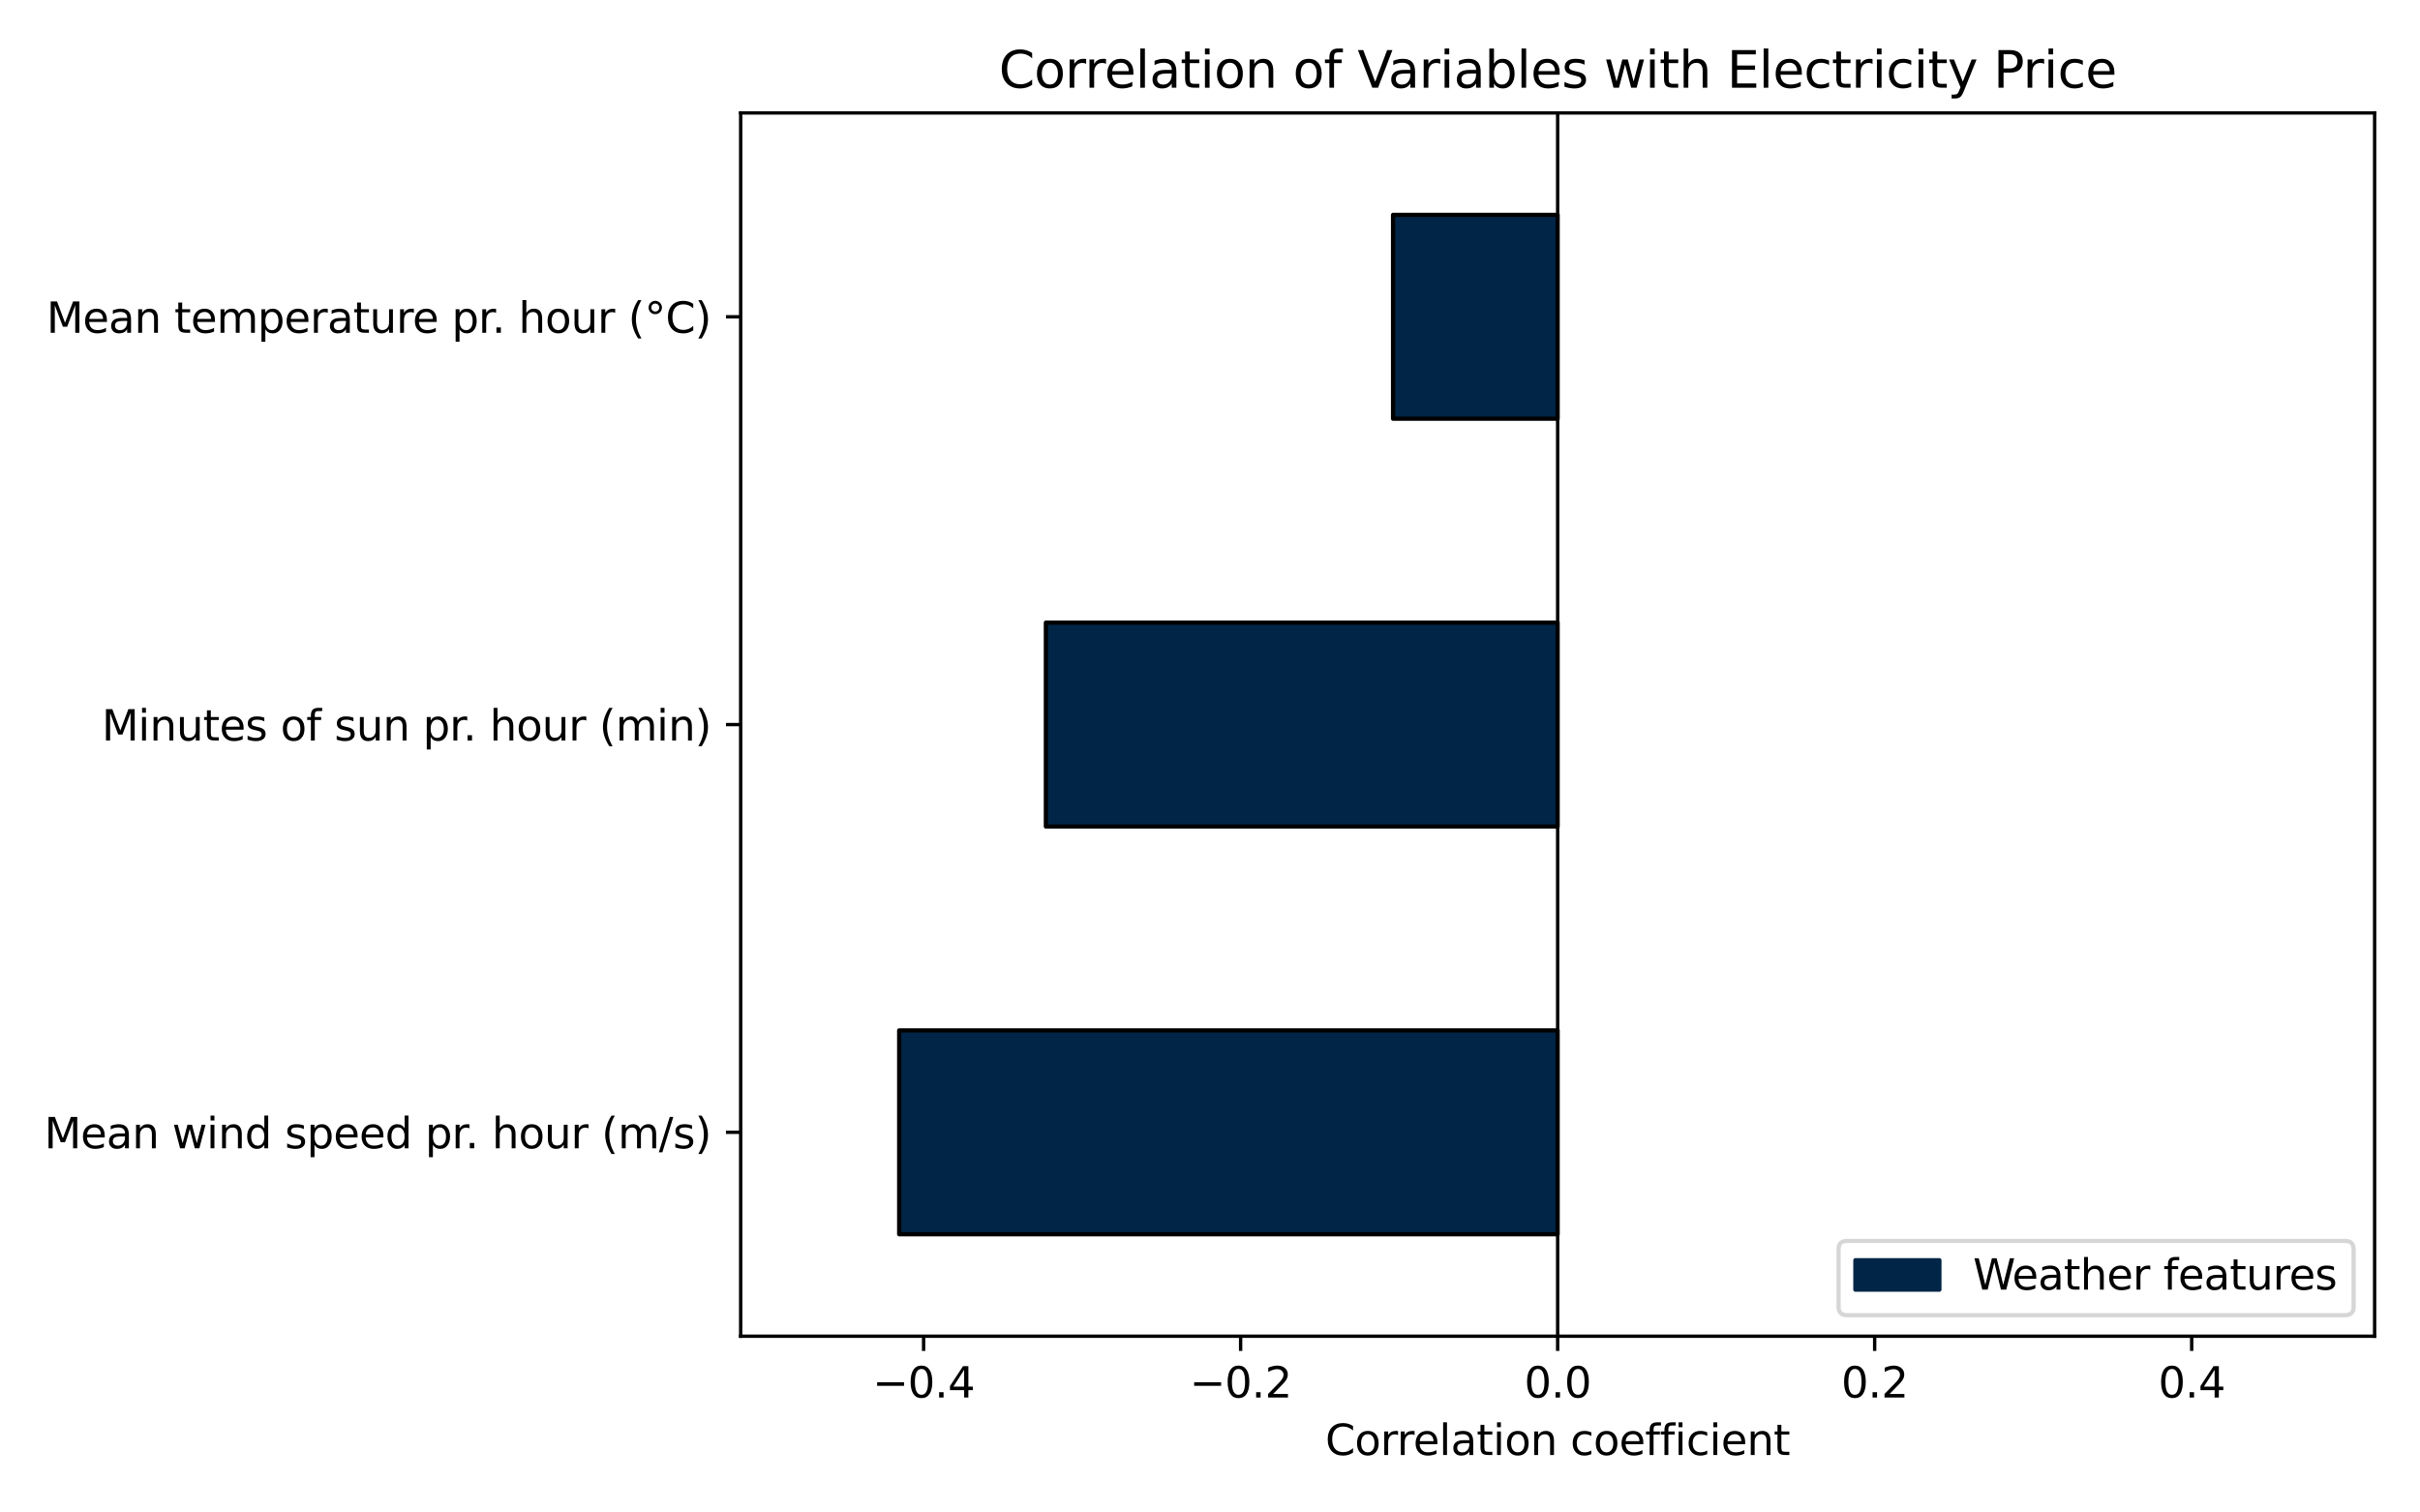 <?xml version="1.0" encoding="utf-8" standalone="no"?>
<!DOCTYPE svg PUBLIC "-//W3C//DTD SVG 1.1//EN"
  "http://www.w3.org/Graphics/SVG/1.1/DTD/svg11.dtd">
<svg xmlns:xlink="http://www.w3.org/1999/xlink" width="576pt" height="360pt" viewBox="0 0 576 360" xmlns="http://www.w3.org/2000/svg" version="1.1">
 <defs>
  <style type="text/css">*{stroke-linejoin: round; stroke-linecap: butt}</style>
 </defs>
 <g id="figure_1">
  <g id="patch_1">
   <path d="M 0 360 
L 576 360 
L 576 0 
L 0 0 
z
" style="fill: #ffffff"/>
  </g>
  <g id="axes_1">
   <g id="patch_2">
    <path d="M 176.29 318.04 
L 565.2 318.04 
L 565.2 26.88 
L 176.29 26.88 
z
" style="fill: #ffffff"/>
   </g>
   <g id="patch_3">
    <path d="M 370.745 293.777 
L 214.018 293.777 
L 214.018 245.25 
L 370.745 245.25 
z
" clip-path="url(#p130b9280ed)" style="fill: #002546; stroke: #000000; stroke-linejoin: miter"/>
   </g>
   <g id="patch_4">
    <path d="M 370.745 196.723 
L 248.931 196.723 
L 248.931 148.197 
L 370.745 148.197 
z
" clip-path="url(#p130b9280ed)" style="fill: #002546; stroke: #000000; stroke-linejoin: miter"/>
   </g>
   <g id="patch_5">
    <path d="M 370.745 99.67 
L 331.566 99.67 
L 331.566 51.143 
L 370.745 51.143 
z
" clip-path="url(#p130b9280ed)" style="fill: #002546; stroke: #000000; stroke-linejoin: miter"/>
   </g>
   <g id="matplotlib.axis_1">
    <g id="xtick_1">
     <g id="line2d_1">
      <defs>
       <path id="mb6f4ce7475" d="M 0 0 
L 0 3.5 
" style="stroke: #000000; stroke-width: 0.8"/>
      </defs>
      <g>
       <use xlink:href="#mb6f4ce7475" x="219.833" y="318.04" style="stroke: #000000; stroke-width: 0.8"/>
      </g>
     </g>
     <g id="text_1">
      <!-- −0.4 -->
      <g transform="translate(207.691 332.638) scale(0.1 -0.1)">
       <defs>
        <path id="DejaVuSans-2212" d="M 678 2272 
L 4684 2272 
L 4684 1741 
L 678 1741 
L 678 2272 
z
" transform="scale(0.016)"/>
        <path id="DejaVuSans-30" d="M 2034 4250 
Q 1547 4250 1301 3770 
Q 1056 3291 1056 2328 
Q 1056 1369 1301 889 
Q 1547 409 2034 409 
Q 2525 409 2770 889 
Q 3016 1369 3016 2328 
Q 3016 3291 2770 3770 
Q 2525 4250 2034 4250 
z
M 2034 4750 
Q 2819 4750 3233 4129 
Q 3647 3509 3647 2328 
Q 3647 1150 3233 529 
Q 2819 -91 2034 -91 
Q 1250 -91 836 529 
Q 422 1150 422 2328 
Q 422 3509 836 4129 
Q 1250 4750 2034 4750 
z
" transform="scale(0.016)"/>
        <path id="DejaVuSans-2e" d="M 684 794 
L 1344 794 
L 1344 0 
L 684 0 
L 684 794 
z
" transform="scale(0.016)"/>
        <path id="DejaVuSans-34" d="M 2419 4116 
L 825 1625 
L 2419 1625 
L 2419 4116 
z
M 2253 4666 
L 3047 4666 
L 3047 1625 
L 3713 1625 
L 3713 1100 
L 3047 1100 
L 3047 0 
L 2419 0 
L 2419 1100 
L 313 1100 
L 313 1709 
L 2253 4666 
z
" transform="scale(0.016)"/>
       </defs>
       <use xlink:href="#DejaVuSans-2212"/>
       <use xlink:href="#DejaVuSans-30" transform="translate(83.789 0)"/>
       <use xlink:href="#DejaVuSans-2e" transform="translate(147.412 0)"/>
       <use xlink:href="#DejaVuSans-34" transform="translate(179.199 0)"/>
      </g>
     </g>
    </g>
    <g id="xtick_2">
     <g id="line2d_2">
      <g>
       <use xlink:href="#mb6f4ce7475" x="295.289" y="318.04" style="stroke: #000000; stroke-width: 0.8"/>
      </g>
     </g>
     <g id="text_2">
      <!-- −0.2 -->
      <g transform="translate(283.147 332.638) scale(0.1 -0.1)">
       <defs>
        <path id="DejaVuSans-32" d="M 1228 531 
L 3431 531 
L 3431 0 
L 469 0 
L 469 531 
Q 828 903 1448 1529 
Q 2069 2156 2228 2338 
Q 2531 2678 2651 2914 
Q 2772 3150 2772 3378 
Q 2772 3750 2511 3984 
Q 2250 4219 1831 4219 
Q 1534 4219 1204 4116 
Q 875 4013 500 3803 
L 500 4441 
Q 881 4594 1212 4672 
Q 1544 4750 1819 4750 
Q 2544 4750 2975 4387 
Q 3406 4025 3406 3419 
Q 3406 3131 3298 2873 
Q 3191 2616 2906 2266 
Q 2828 2175 2409 1742 
Q 1991 1309 1228 531 
z
" transform="scale(0.016)"/>
       </defs>
       <use xlink:href="#DejaVuSans-2212"/>
       <use xlink:href="#DejaVuSans-30" transform="translate(83.789 0)"/>
       <use xlink:href="#DejaVuSans-2e" transform="translate(147.412 0)"/>
       <use xlink:href="#DejaVuSans-32" transform="translate(179.199 0)"/>
      </g>
     </g>
    </g>
    <g id="xtick_3">
     <g id="line2d_3">
      <g>
       <use xlink:href="#mb6f4ce7475" x="370.745" y="318.04" style="stroke: #000000; stroke-width: 0.8"/>
      </g>
     </g>
     <g id="text_3">
      <!-- 0.0 -->
      <g transform="translate(362.793 332.638) scale(0.1 -0.1)">
       <use xlink:href="#DejaVuSans-30"/>
       <use xlink:href="#DejaVuSans-2e" transform="translate(63.623 0)"/>
       <use xlink:href="#DejaVuSans-30" transform="translate(95.41 0)"/>
      </g>
     </g>
    </g>
    <g id="xtick_4">
     <g id="line2d_4">
      <g>
       <use xlink:href="#mb6f4ce7475" x="446.201" y="318.04" style="stroke: #000000; stroke-width: 0.8"/>
      </g>
     </g>
     <g id="text_4">
      <!-- 0.2 -->
      <g transform="translate(438.25 332.638) scale(0.1 -0.1)">
       <use xlink:href="#DejaVuSans-30"/>
       <use xlink:href="#DejaVuSans-2e" transform="translate(63.623 0)"/>
       <use xlink:href="#DejaVuSans-32" transform="translate(95.41 0)"/>
      </g>
     </g>
    </g>
    <g id="xtick_5">
     <g id="line2d_5">
      <g>
       <use xlink:href="#mb6f4ce7475" x="521.657" y="318.04" style="stroke: #000000; stroke-width: 0.8"/>
      </g>
     </g>
     <g id="text_5">
      <!-- 0.4 -->
      <g transform="translate(513.706 332.638) scale(0.1 -0.1)">
       <use xlink:href="#DejaVuSans-30"/>
       <use xlink:href="#DejaVuSans-2e" transform="translate(63.623 0)"/>
       <use xlink:href="#DejaVuSans-34" transform="translate(95.41 0)"/>
      </g>
     </g>
    </g>
    <g id="text_6">
     <!-- Correlation coefficient -->
     <g transform="translate(315.449 346.317) scale(0.1 -0.1)">
      <defs>
       <path id="DejaVuSans-43" d="M 4122 4306 
L 4122 3641 
Q 3803 3938 3442 4084 
Q 3081 4231 2675 4231 
Q 1875 4231 1450 3742 
Q 1025 3253 1025 2328 
Q 1025 1406 1450 917 
Q 1875 428 2675 428 
Q 3081 428 3442 575 
Q 3803 722 4122 1019 
L 4122 359 
Q 3791 134 3420 21 
Q 3050 -91 2638 -91 
Q 1578 -91 968 557 
Q 359 1206 359 2328 
Q 359 3453 968 4101 
Q 1578 4750 2638 4750 
Q 3056 4750 3426 4639 
Q 3797 4528 4122 4306 
z
" transform="scale(0.016)"/>
       <path id="DejaVuSans-6f" d="M 1959 3097 
Q 1497 3097 1228 2736 
Q 959 2375 959 1747 
Q 959 1119 1226 758 
Q 1494 397 1959 397 
Q 2419 397 2687 759 
Q 2956 1122 2956 1747 
Q 2956 2369 2687 2733 
Q 2419 3097 1959 3097 
z
M 1959 3584 
Q 2709 3584 3137 3096 
Q 3566 2609 3566 1747 
Q 3566 888 3137 398 
Q 2709 -91 1959 -91 
Q 1206 -91 779 398 
Q 353 888 353 1747 
Q 353 2609 779 3096 
Q 1206 3584 1959 3584 
z
" transform="scale(0.016)"/>
       <path id="DejaVuSans-72" d="M 2631 2963 
Q 2534 3019 2420 3045 
Q 2306 3072 2169 3072 
Q 1681 3072 1420 2755 
Q 1159 2438 1159 1844 
L 1159 0 
L 581 0 
L 581 3500 
L 1159 3500 
L 1159 2956 
Q 1341 3275 1631 3429 
Q 1922 3584 2338 3584 
Q 2397 3584 2469 3576 
Q 2541 3569 2628 3553 
L 2631 2963 
z
" transform="scale(0.016)"/>
       <path id="DejaVuSans-65" d="M 3597 1894 
L 3597 1613 
L 953 1613 
Q 991 1019 1311 708 
Q 1631 397 2203 397 
Q 2534 397 2845 478 
Q 3156 559 3463 722 
L 3463 178 
Q 3153 47 2828 -22 
Q 2503 -91 2169 -91 
Q 1331 -91 842 396 
Q 353 884 353 1716 
Q 353 2575 817 3079 
Q 1281 3584 2069 3584 
Q 2775 3584 3186 3129 
Q 3597 2675 3597 1894 
z
M 3022 2063 
Q 3016 2534 2758 2815 
Q 2500 3097 2075 3097 
Q 1594 3097 1305 2825 
Q 1016 2553 972 2059 
L 3022 2063 
z
" transform="scale(0.016)"/>
       <path id="DejaVuSans-6c" d="M 603 4863 
L 1178 4863 
L 1178 0 
L 603 0 
L 603 4863 
z
" transform="scale(0.016)"/>
       <path id="DejaVuSans-61" d="M 2194 1759 
Q 1497 1759 1228 1600 
Q 959 1441 959 1056 
Q 959 750 1161 570 
Q 1363 391 1709 391 
Q 2188 391 2477 730 
Q 2766 1069 2766 1631 
L 2766 1759 
L 2194 1759 
z
M 3341 1997 
L 3341 0 
L 2766 0 
L 2766 531 
Q 2569 213 2275 61 
Q 1981 -91 1556 -91 
Q 1019 -91 701 211 
Q 384 513 384 1019 
Q 384 1609 779 1909 
Q 1175 2209 1959 2209 
L 2766 2209 
L 2766 2266 
Q 2766 2663 2505 2880 
Q 2244 3097 1772 3097 
Q 1472 3097 1187 3025 
Q 903 2953 641 2809 
L 641 3341 
Q 956 3463 1253 3523 
Q 1550 3584 1831 3584 
Q 2591 3584 2966 3190 
Q 3341 2797 3341 1997 
z
" transform="scale(0.016)"/>
       <path id="DejaVuSans-74" d="M 1172 4494 
L 1172 3500 
L 2356 3500 
L 2356 3053 
L 1172 3053 
L 1172 1153 
Q 1172 725 1289 603 
Q 1406 481 1766 481 
L 2356 481 
L 2356 0 
L 1766 0 
Q 1100 0 847 248 
Q 594 497 594 1153 
L 594 3053 
L 172 3053 
L 172 3500 
L 594 3500 
L 594 4494 
L 1172 4494 
z
" transform="scale(0.016)"/>
       <path id="DejaVuSans-69" d="M 603 3500 
L 1178 3500 
L 1178 0 
L 603 0 
L 603 3500 
z
M 603 4863 
L 1178 4863 
L 1178 4134 
L 603 4134 
L 603 4863 
z
" transform="scale(0.016)"/>
       <path id="DejaVuSans-6e" d="M 3513 2113 
L 3513 0 
L 2938 0 
L 2938 2094 
Q 2938 2591 2744 2837 
Q 2550 3084 2163 3084 
Q 1697 3084 1428 2787 
Q 1159 2491 1159 1978 
L 1159 0 
L 581 0 
L 581 3500 
L 1159 3500 
L 1159 2956 
Q 1366 3272 1645 3428 
Q 1925 3584 2291 3584 
Q 2894 3584 3203 3211 
Q 3513 2838 3513 2113 
z
" transform="scale(0.016)"/>
       <path id="DejaVuSans-20" transform="scale(0.016)"/>
       <path id="DejaVuSans-63" d="M 3122 3366 
L 3122 2828 
Q 2878 2963 2633 3030 
Q 2388 3097 2138 3097 
Q 1578 3097 1268 2742 
Q 959 2388 959 1747 
Q 959 1106 1268 751 
Q 1578 397 2138 397 
Q 2388 397 2633 464 
Q 2878 531 3122 666 
L 3122 134 
Q 2881 22 2623 -34 
Q 2366 -91 2075 -91 
Q 1284 -91 818 406 
Q 353 903 353 1747 
Q 353 2603 823 3093 
Q 1294 3584 2113 3584 
Q 2378 3584 2631 3529 
Q 2884 3475 3122 3366 
z
" transform="scale(0.016)"/>
       <path id="DejaVuSans-66" d="M 2375 4863 
L 2375 4384 
L 1825 4384 
Q 1516 4384 1395 4259 
Q 1275 4134 1275 3809 
L 1275 3500 
L 2222 3500 
L 2222 3053 
L 1275 3053 
L 1275 0 
L 697 0 
L 697 3053 
L 147 3053 
L 147 3500 
L 697 3500 
L 697 3744 
Q 697 4328 969 4595 
Q 1241 4863 1831 4863 
L 2375 4863 
z
" transform="scale(0.016)"/>
      </defs>
      <use xlink:href="#DejaVuSans-43"/>
      <use xlink:href="#DejaVuSans-6f" transform="translate(69.824 0)"/>
      <use xlink:href="#DejaVuSans-72" transform="translate(131.006 0)"/>
      <use xlink:href="#DejaVuSans-72" transform="translate(170.369 0)"/>
      <use xlink:href="#DejaVuSans-65" transform="translate(209.232 0)"/>
      <use xlink:href="#DejaVuSans-6c" transform="translate(270.756 0)"/>
      <use xlink:href="#DejaVuSans-61" transform="translate(298.539 0)"/>
      <use xlink:href="#DejaVuSans-74" transform="translate(359.818 0)"/>
      <use xlink:href="#DejaVuSans-69" transform="translate(399.027 0)"/>
      <use xlink:href="#DejaVuSans-6f" transform="translate(426.811 0)"/>
      <use xlink:href="#DejaVuSans-6e" transform="translate(487.992 0)"/>
      <use xlink:href="#DejaVuSans-20" transform="translate(551.371 0)"/>
      <use xlink:href="#DejaVuSans-63" transform="translate(583.158 0)"/>
      <use xlink:href="#DejaVuSans-6f" transform="translate(638.139 0)"/>
      <use xlink:href="#DejaVuSans-65" transform="translate(699.32 0)"/>
      <use xlink:href="#DejaVuSans-66" transform="translate(760.844 0)"/>
      <use xlink:href="#DejaVuSans-66" transform="translate(796.049 0)"/>
      <use xlink:href="#DejaVuSans-69" transform="translate(831.254 0)"/>
      <use xlink:href="#DejaVuSans-63" transform="translate(859.037 0)"/>
      <use xlink:href="#DejaVuSans-69" transform="translate(914.018 0)"/>
      <use xlink:href="#DejaVuSans-65" transform="translate(941.801 0)"/>
      <use xlink:href="#DejaVuSans-6e" transform="translate(1003.324 0)"/>
      <use xlink:href="#DejaVuSans-74" transform="translate(1066.703 0)"/>
     </g>
    </g>
   </g>
   <g id="matplotlib.axis_2">
    <g id="ytick_1">
     <g id="line2d_6">
      <defs>
       <path id="ma27dc07f95" d="M 0 0 
L -3.5 0 
" style="stroke: #000000; stroke-width: 0.8"/>
      </defs>
      <g>
       <use xlink:href="#ma27dc07f95" x="176.29" y="269.513" style="stroke: #000000; stroke-width: 0.8"/>
      </g>
     </g>
     <g id="text_7">
      <!-- Mean wind speed pr. hour (m/s) -->
      <g transform="translate(10.546 273.313) scale(0.1 -0.1)">
       <defs>
        <path id="DejaVuSans-4d" d="M 628 4666 
L 1569 4666 
L 2759 1491 
L 3956 4666 
L 4897 4666 
L 4897 0 
L 4281 0 
L 4281 4097 
L 3078 897 
L 2444 897 
L 1241 4097 
L 1241 0 
L 628 0 
L 628 4666 
z
" transform="scale(0.016)"/>
        <path id="DejaVuSans-77" d="M 269 3500 
L 844 3500 
L 1563 769 
L 2278 3500 
L 2956 3500 
L 3675 769 
L 4391 3500 
L 4966 3500 
L 4050 0 
L 3372 0 
L 2619 2869 
L 1863 0 
L 1184 0 
L 269 3500 
z
" transform="scale(0.016)"/>
        <path id="DejaVuSans-64" d="M 2906 2969 
L 2906 4863 
L 3481 4863 
L 3481 0 
L 2906 0 
L 2906 525 
Q 2725 213 2448 61 
Q 2172 -91 1784 -91 
Q 1150 -91 751 415 
Q 353 922 353 1747 
Q 353 2572 751 3078 
Q 1150 3584 1784 3584 
Q 2172 3584 2448 3432 
Q 2725 3281 2906 2969 
z
M 947 1747 
Q 947 1113 1208 752 
Q 1469 391 1925 391 
Q 2381 391 2643 752 
Q 2906 1113 2906 1747 
Q 2906 2381 2643 2742 
Q 2381 3103 1925 3103 
Q 1469 3103 1208 2742 
Q 947 2381 947 1747 
z
" transform="scale(0.016)"/>
        <path id="DejaVuSans-73" d="M 2834 3397 
L 2834 2853 
Q 2591 2978 2328 3040 
Q 2066 3103 1784 3103 
Q 1356 3103 1142 2972 
Q 928 2841 928 2578 
Q 928 2378 1081 2264 
Q 1234 2150 1697 2047 
L 1894 2003 
Q 2506 1872 2764 1633 
Q 3022 1394 3022 966 
Q 3022 478 2636 193 
Q 2250 -91 1575 -91 
Q 1294 -91 989 -36 
Q 684 19 347 128 
L 347 722 
Q 666 556 975 473 
Q 1284 391 1588 391 
Q 1994 391 2212 530 
Q 2431 669 2431 922 
Q 2431 1156 2273 1281 
Q 2116 1406 1581 1522 
L 1381 1569 
Q 847 1681 609 1914 
Q 372 2147 372 2553 
Q 372 3047 722 3315 
Q 1072 3584 1716 3584 
Q 2034 3584 2315 3537 
Q 2597 3491 2834 3397 
z
" transform="scale(0.016)"/>
        <path id="DejaVuSans-70" d="M 1159 525 
L 1159 -1331 
L 581 -1331 
L 581 3500 
L 1159 3500 
L 1159 2969 
Q 1341 3281 1617 3432 
Q 1894 3584 2278 3584 
Q 2916 3584 3314 3078 
Q 3713 2572 3713 1747 
Q 3713 922 3314 415 
Q 2916 -91 2278 -91 
Q 1894 -91 1617 61 
Q 1341 213 1159 525 
z
M 3116 1747 
Q 3116 2381 2855 2742 
Q 2594 3103 2138 3103 
Q 1681 3103 1420 2742 
Q 1159 2381 1159 1747 
Q 1159 1113 1420 752 
Q 1681 391 2138 391 
Q 2594 391 2855 752 
Q 3116 1113 3116 1747 
z
" transform="scale(0.016)"/>
        <path id="DejaVuSans-68" d="M 3513 2113 
L 3513 0 
L 2938 0 
L 2938 2094 
Q 2938 2591 2744 2837 
Q 2550 3084 2163 3084 
Q 1697 3084 1428 2787 
Q 1159 2491 1159 1978 
L 1159 0 
L 581 0 
L 581 4863 
L 1159 4863 
L 1159 2956 
Q 1366 3272 1645 3428 
Q 1925 3584 2291 3584 
Q 2894 3584 3203 3211 
Q 3513 2838 3513 2113 
z
" transform="scale(0.016)"/>
        <path id="DejaVuSans-75" d="M 544 1381 
L 544 3500 
L 1119 3500 
L 1119 1403 
Q 1119 906 1312 657 
Q 1506 409 1894 409 
Q 2359 409 2629 706 
Q 2900 1003 2900 1516 
L 2900 3500 
L 3475 3500 
L 3475 0 
L 2900 0 
L 2900 538 
Q 2691 219 2414 64 
Q 2138 -91 1772 -91 
Q 1169 -91 856 284 
Q 544 659 544 1381 
z
M 1991 3584 
L 1991 3584 
z
" transform="scale(0.016)"/>
        <path id="DejaVuSans-28" d="M 1984 4856 
Q 1566 4138 1362 3434 
Q 1159 2731 1159 2009 
Q 1159 1288 1364 580 
Q 1569 -128 1984 -844 
L 1484 -844 
Q 1016 -109 783 600 
Q 550 1309 550 2009 
Q 550 2706 781 3412 
Q 1013 4119 1484 4856 
L 1984 4856 
z
" transform="scale(0.016)"/>
        <path id="DejaVuSans-6d" d="M 3328 2828 
Q 3544 3216 3844 3400 
Q 4144 3584 4550 3584 
Q 5097 3584 5394 3201 
Q 5691 2819 5691 2113 
L 5691 0 
L 5113 0 
L 5113 2094 
Q 5113 2597 4934 2840 
Q 4756 3084 4391 3084 
Q 3944 3084 3684 2787 
Q 3425 2491 3425 1978 
L 3425 0 
L 2847 0 
L 2847 2094 
Q 2847 2600 2669 2842 
Q 2491 3084 2119 3084 
Q 1678 3084 1418 2786 
Q 1159 2488 1159 1978 
L 1159 0 
L 581 0 
L 581 3500 
L 1159 3500 
L 1159 2956 
Q 1356 3278 1631 3431 
Q 1906 3584 2284 3584 
Q 2666 3584 2933 3390 
Q 3200 3197 3328 2828 
z
" transform="scale(0.016)"/>
        <path id="DejaVuSans-2f" d="M 1625 4666 
L 2156 4666 
L 531 -594 
L 0 -594 
L 1625 4666 
z
" transform="scale(0.016)"/>
        <path id="DejaVuSans-29" d="M 513 4856 
L 1013 4856 
Q 1481 4119 1714 3412 
Q 1947 2706 1947 2009 
Q 1947 1309 1714 600 
Q 1481 -109 1013 -844 
L 513 -844 
Q 928 -128 1133 580 
Q 1338 1288 1338 2009 
Q 1338 2731 1133 3434 
Q 928 4138 513 4856 
z
" transform="scale(0.016)"/>
       </defs>
       <use xlink:href="#DejaVuSans-4d"/>
       <use xlink:href="#DejaVuSans-65" transform="translate(86.279 0)"/>
       <use xlink:href="#DejaVuSans-61" transform="translate(147.803 0)"/>
       <use xlink:href="#DejaVuSans-6e" transform="translate(209.082 0)"/>
       <use xlink:href="#DejaVuSans-20" transform="translate(272.461 0)"/>
       <use xlink:href="#DejaVuSans-77" transform="translate(304.248 0)"/>
       <use xlink:href="#DejaVuSans-69" transform="translate(386.035 0)"/>
       <use xlink:href="#DejaVuSans-6e" transform="translate(413.818 0)"/>
       <use xlink:href="#DejaVuSans-64" transform="translate(477.197 0)"/>
       <use xlink:href="#DejaVuSans-20" transform="translate(540.674 0)"/>
       <use xlink:href="#DejaVuSans-73" transform="translate(572.461 0)"/>
       <use xlink:href="#DejaVuSans-70" transform="translate(624.561 0)"/>
       <use xlink:href="#DejaVuSans-65" transform="translate(688.037 0)"/>
       <use xlink:href="#DejaVuSans-65" transform="translate(749.561 0)"/>
       <use xlink:href="#DejaVuSans-64" transform="translate(811.084 0)"/>
       <use xlink:href="#DejaVuSans-20" transform="translate(874.561 0)"/>
       <use xlink:href="#DejaVuSans-70" transform="translate(906.348 0)"/>
       <use xlink:href="#DejaVuSans-72" transform="translate(969.824 0)"/>
       <use xlink:href="#DejaVuSans-2e" transform="translate(1001.812 0)"/>
       <use xlink:href="#DejaVuSans-20" transform="translate(1033.6 0)"/>
       <use xlink:href="#DejaVuSans-68" transform="translate(1065.387 0)"/>
       <use xlink:href="#DejaVuSans-6f" transform="translate(1128.766 0)"/>
       <use xlink:href="#DejaVuSans-75" transform="translate(1189.947 0)"/>
       <use xlink:href="#DejaVuSans-72" transform="translate(1253.326 0)"/>
       <use xlink:href="#DejaVuSans-20" transform="translate(1294.439 0)"/>
       <use xlink:href="#DejaVuSans-28" transform="translate(1326.227 0)"/>
       <use xlink:href="#DejaVuSans-6d" transform="translate(1365.24 0)"/>
       <use xlink:href="#DejaVuSans-2f" transform="translate(1462.652 0)"/>
       <use xlink:href="#DejaVuSans-73" transform="translate(1496.344 0)"/>
       <use xlink:href="#DejaVuSans-29" transform="translate(1548.443 0)"/>
      </g>
     </g>
    </g>
    <g id="ytick_2">
     <g id="line2d_7">
      <g>
       <use xlink:href="#ma27dc07f95" x="176.29" y="172.46" style="stroke: #000000; stroke-width: 0.8"/>
      </g>
     </g>
     <g id="text_8">
      <!-- Minutes of sun pr. hour (min) -->
      <g transform="translate(24.223 176.259) scale(0.1 -0.1)">
       <use xlink:href="#DejaVuSans-4d"/>
       <use xlink:href="#DejaVuSans-69" transform="translate(86.279 0)"/>
       <use xlink:href="#DejaVuSans-6e" transform="translate(114.062 0)"/>
       <use xlink:href="#DejaVuSans-75" transform="translate(177.441 0)"/>
       <use xlink:href="#DejaVuSans-74" transform="translate(240.82 0)"/>
       <use xlink:href="#DejaVuSans-65" transform="translate(280.029 0)"/>
       <use xlink:href="#DejaVuSans-73" transform="translate(341.553 0)"/>
       <use xlink:href="#DejaVuSans-20" transform="translate(393.652 0)"/>
       <use xlink:href="#DejaVuSans-6f" transform="translate(425.439 0)"/>
       <use xlink:href="#DejaVuSans-66" transform="translate(486.621 0)"/>
       <use xlink:href="#DejaVuSans-20" transform="translate(521.826 0)"/>
       <use xlink:href="#DejaVuSans-73" transform="translate(553.613 0)"/>
       <use xlink:href="#DejaVuSans-75" transform="translate(605.713 0)"/>
       <use xlink:href="#DejaVuSans-6e" transform="translate(669.092 0)"/>
       <use xlink:href="#DejaVuSans-20" transform="translate(732.471 0)"/>
       <use xlink:href="#DejaVuSans-70" transform="translate(764.258 0)"/>
       <use xlink:href="#DejaVuSans-72" transform="translate(827.734 0)"/>
       <use xlink:href="#DejaVuSans-2e" transform="translate(859.723 0)"/>
       <use xlink:href="#DejaVuSans-20" transform="translate(891.51 0)"/>
       <use xlink:href="#DejaVuSans-68" transform="translate(923.297 0)"/>
       <use xlink:href="#DejaVuSans-6f" transform="translate(986.676 0)"/>
       <use xlink:href="#DejaVuSans-75" transform="translate(1047.857 0)"/>
       <use xlink:href="#DejaVuSans-72" transform="translate(1111.236 0)"/>
       <use xlink:href="#DejaVuSans-20" transform="translate(1152.35 0)"/>
       <use xlink:href="#DejaVuSans-28" transform="translate(1184.137 0)"/>
       <use xlink:href="#DejaVuSans-6d" transform="translate(1223.15 0)"/>
       <use xlink:href="#DejaVuSans-69" transform="translate(1320.562 0)"/>
       <use xlink:href="#DejaVuSans-6e" transform="translate(1348.346 0)"/>
       <use xlink:href="#DejaVuSans-29" transform="translate(1411.725 0)"/>
      </g>
     </g>
    </g>
    <g id="ytick_3">
     <g id="line2d_8">
      <g>
       <use xlink:href="#ma27dc07f95" x="176.29" y="75.407" style="stroke: #000000; stroke-width: 0.8"/>
      </g>
     </g>
     <g id="text_9">
      <!-- Mean temperature pr. hour (°C) -->
      <g transform="translate(11.063 79.206) scale(0.1 -0.1)">
       <defs>
        <path id="DejaVuSans-b0" d="M 1600 4347 
Q 1350 4347 1178 4173 
Q 1006 4000 1006 3750 
Q 1006 3503 1178 3333 
Q 1350 3163 1600 3163 
Q 1850 3163 2022 3333 
Q 2194 3503 2194 3750 
Q 2194 3997 2020 4172 
Q 1847 4347 1600 4347 
z
M 1600 4750 
Q 1800 4750 1984 4673 
Q 2169 4597 2303 4453 
Q 2447 4313 2519 4134 
Q 2591 3956 2591 3750 
Q 2591 3338 2302 3052 
Q 2013 2766 1594 2766 
Q 1172 2766 890 3047 
Q 609 3328 609 3750 
Q 609 4169 896 4459 
Q 1184 4750 1600 4750 
z
" transform="scale(0.016)"/>
       </defs>
       <use xlink:href="#DejaVuSans-4d"/>
       <use xlink:href="#DejaVuSans-65" transform="translate(86.279 0)"/>
       <use xlink:href="#DejaVuSans-61" transform="translate(147.803 0)"/>
       <use xlink:href="#DejaVuSans-6e" transform="translate(209.082 0)"/>
       <use xlink:href="#DejaVuSans-20" transform="translate(272.461 0)"/>
       <use xlink:href="#DejaVuSans-74" transform="translate(304.248 0)"/>
       <use xlink:href="#DejaVuSans-65" transform="translate(343.457 0)"/>
       <use xlink:href="#DejaVuSans-6d" transform="translate(404.98 0)"/>
       <use xlink:href="#DejaVuSans-70" transform="translate(502.393 0)"/>
       <use xlink:href="#DejaVuSans-65" transform="translate(565.869 0)"/>
       <use xlink:href="#DejaVuSans-72" transform="translate(627.393 0)"/>
       <use xlink:href="#DejaVuSans-61" transform="translate(668.506 0)"/>
       <use xlink:href="#DejaVuSans-74" transform="translate(729.785 0)"/>
       <use xlink:href="#DejaVuSans-75" transform="translate(768.994 0)"/>
       <use xlink:href="#DejaVuSans-72" transform="translate(832.373 0)"/>
       <use xlink:href="#DejaVuSans-65" transform="translate(871.236 0)"/>
       <use xlink:href="#DejaVuSans-20" transform="translate(932.76 0)"/>
       <use xlink:href="#DejaVuSans-70" transform="translate(964.547 0)"/>
       <use xlink:href="#DejaVuSans-72" transform="translate(1028.023 0)"/>
       <use xlink:href="#DejaVuSans-2e" transform="translate(1060.012 0)"/>
       <use xlink:href="#DejaVuSans-20" transform="translate(1091.799 0)"/>
       <use xlink:href="#DejaVuSans-68" transform="translate(1123.586 0)"/>
       <use xlink:href="#DejaVuSans-6f" transform="translate(1186.965 0)"/>
       <use xlink:href="#DejaVuSans-75" transform="translate(1248.146 0)"/>
       <use xlink:href="#DejaVuSans-72" transform="translate(1311.525 0)"/>
       <use xlink:href="#DejaVuSans-20" transform="translate(1352.639 0)"/>
       <use xlink:href="#DejaVuSans-28" transform="translate(1384.426 0)"/>
       <use xlink:href="#DejaVuSans-b0" transform="translate(1423.439 0)"/>
       <use xlink:href="#DejaVuSans-43" transform="translate(1473.439 0)"/>
       <use xlink:href="#DejaVuSans-29" transform="translate(1543.264 0)"/>
      </g>
     </g>
    </g>
   </g>
   <g id="line2d_9">
    <path d="M 370.745 318.04 
L 370.745 26.88 
" clip-path="url(#p130b9280ed)" style="fill: none; stroke: #000000; stroke-width: 0.8; stroke-linecap: square"/>
   </g>
   <g id="patch_6">
    <path d="M 176.29 318.04 
L 176.29 26.88 
" style="fill: none; stroke: #000000; stroke-width: 0.8; stroke-linejoin: miter; stroke-linecap: square"/>
   </g>
   <g id="patch_7">
    <path d="M 565.2 318.04 
L 565.2 26.88 
" style="fill: none; stroke: #000000; stroke-width: 0.8; stroke-linejoin: miter; stroke-linecap: square"/>
   </g>
   <g id="patch_8">
    <path d="M 176.29 318.04 
L 565.2 318.04 
" style="fill: none; stroke: #000000; stroke-width: 0.8; stroke-linejoin: miter; stroke-linecap: square"/>
   </g>
   <g id="patch_9">
    <path d="M 176.29 26.88 
L 565.2 26.88 
" style="fill: none; stroke: #000000; stroke-width: 0.8; stroke-linejoin: miter; stroke-linecap: square"/>
   </g>
   <g id="text_10">
    <!-- Correlation of Variables with Electricity Price -->
    <g transform="translate(237.755 20.88) scale(0.12 -0.12)">
     <defs>
      <path id="DejaVuSans-56" d="M 1831 0 
L 50 4666 
L 709 4666 
L 2188 738 
L 3669 4666 
L 4325 4666 
L 2547 0 
L 1831 0 
z
" transform="scale(0.016)"/>
      <path id="DejaVuSans-62" d="M 3116 1747 
Q 3116 2381 2855 2742 
Q 2594 3103 2138 3103 
Q 1681 3103 1420 2742 
Q 1159 2381 1159 1747 
Q 1159 1113 1420 752 
Q 1681 391 2138 391 
Q 2594 391 2855 752 
Q 3116 1113 3116 1747 
z
M 1159 2969 
Q 1341 3281 1617 3432 
Q 1894 3584 2278 3584 
Q 2916 3584 3314 3078 
Q 3713 2572 3713 1747 
Q 3713 922 3314 415 
Q 2916 -91 2278 -91 
Q 1894 -91 1617 61 
Q 1341 213 1159 525 
L 1159 0 
L 581 0 
L 581 4863 
L 1159 4863 
L 1159 2969 
z
" transform="scale(0.016)"/>
      <path id="DejaVuSans-45" d="M 628 4666 
L 3578 4666 
L 3578 4134 
L 1259 4134 
L 1259 2753 
L 3481 2753 
L 3481 2222 
L 1259 2222 
L 1259 531 
L 3634 531 
L 3634 0 
L 628 0 
L 628 4666 
z
" transform="scale(0.016)"/>
      <path id="DejaVuSans-79" d="M 2059 -325 
Q 1816 -950 1584 -1140 
Q 1353 -1331 966 -1331 
L 506 -1331 
L 506 -850 
L 844 -850 
Q 1081 -850 1212 -737 
Q 1344 -625 1503 -206 
L 1606 56 
L 191 3500 
L 800 3500 
L 1894 763 
L 2988 3500 
L 3597 3500 
L 2059 -325 
z
" transform="scale(0.016)"/>
      <path id="DejaVuSans-50" d="M 1259 4147 
L 1259 2394 
L 2053 2394 
Q 2494 2394 2734 2622 
Q 2975 2850 2975 3272 
Q 2975 3691 2734 3919 
Q 2494 4147 2053 4147 
L 1259 4147 
z
M 628 4666 
L 2053 4666 
Q 2838 4666 3239 4311 
Q 3641 3956 3641 3272 
Q 3641 2581 3239 2228 
Q 2838 1875 2053 1875 
L 1259 1875 
L 1259 0 
L 628 0 
L 628 4666 
z
" transform="scale(0.016)"/>
     </defs>
     <use xlink:href="#DejaVuSans-43"/>
     <use xlink:href="#DejaVuSans-6f" transform="translate(69.824 0)"/>
     <use xlink:href="#DejaVuSans-72" transform="translate(131.006 0)"/>
     <use xlink:href="#DejaVuSans-72" transform="translate(170.369 0)"/>
     <use xlink:href="#DejaVuSans-65" transform="translate(209.232 0)"/>
     <use xlink:href="#DejaVuSans-6c" transform="translate(270.756 0)"/>
     <use xlink:href="#DejaVuSans-61" transform="translate(298.539 0)"/>
     <use xlink:href="#DejaVuSans-74" transform="translate(359.818 0)"/>
     <use xlink:href="#DejaVuSans-69" transform="translate(399.027 0)"/>
     <use xlink:href="#DejaVuSans-6f" transform="translate(426.811 0)"/>
     <use xlink:href="#DejaVuSans-6e" transform="translate(487.992 0)"/>
     <use xlink:href="#DejaVuSans-20" transform="translate(551.371 0)"/>
     <use xlink:href="#DejaVuSans-6f" transform="translate(583.158 0)"/>
     <use xlink:href="#DejaVuSans-66" transform="translate(644.34 0)"/>
     <use xlink:href="#DejaVuSans-20" transform="translate(679.545 0)"/>
     <use xlink:href="#DejaVuSans-56" transform="translate(711.332 0)"/>
     <use xlink:href="#DejaVuSans-61" transform="translate(771.99 0)"/>
     <use xlink:href="#DejaVuSans-72" transform="translate(833.27 0)"/>
     <use xlink:href="#DejaVuSans-69" transform="translate(874.383 0)"/>
     <use xlink:href="#DejaVuSans-61" transform="translate(902.166 0)"/>
     <use xlink:href="#DejaVuSans-62" transform="translate(963.445 0)"/>
     <use xlink:href="#DejaVuSans-6c" transform="translate(1026.922 0)"/>
     <use xlink:href="#DejaVuSans-65" transform="translate(1054.705 0)"/>
     <use xlink:href="#DejaVuSans-73" transform="translate(1116.229 0)"/>
     <use xlink:href="#DejaVuSans-20" transform="translate(1168.328 0)"/>
     <use xlink:href="#DejaVuSans-77" transform="translate(1200.115 0)"/>
     <use xlink:href="#DejaVuSans-69" transform="translate(1281.902 0)"/>
     <use xlink:href="#DejaVuSans-74" transform="translate(1309.686 0)"/>
     <use xlink:href="#DejaVuSans-68" transform="translate(1348.895 0)"/>
     <use xlink:href="#DejaVuSans-20" transform="translate(1412.273 0)"/>
     <use xlink:href="#DejaVuSans-45" transform="translate(1444.061 0)"/>
     <use xlink:href="#DejaVuSans-6c" transform="translate(1507.244 0)"/>
     <use xlink:href="#DejaVuSans-65" transform="translate(1535.027 0)"/>
     <use xlink:href="#DejaVuSans-63" transform="translate(1596.551 0)"/>
     <use xlink:href="#DejaVuSans-74" transform="translate(1651.531 0)"/>
     <use xlink:href="#DejaVuSans-72" transform="translate(1690.74 0)"/>
     <use xlink:href="#DejaVuSans-69" transform="translate(1731.854 0)"/>
     <use xlink:href="#DejaVuSans-63" transform="translate(1759.637 0)"/>
     <use xlink:href="#DejaVuSans-69" transform="translate(1814.617 0)"/>
     <use xlink:href="#DejaVuSans-74" transform="translate(1842.4 0)"/>
     <use xlink:href="#DejaVuSans-79" transform="translate(1881.609 0)"/>
     <use xlink:href="#DejaVuSans-20" transform="translate(1940.789 0)"/>
     <use xlink:href="#DejaVuSans-50" transform="translate(1972.576 0)"/>
     <use xlink:href="#DejaVuSans-72" transform="translate(2031.129 0)"/>
     <use xlink:href="#DejaVuSans-69" transform="translate(2072.242 0)"/>
     <use xlink:href="#DejaVuSans-63" transform="translate(2100.025 0)"/>
     <use xlink:href="#DejaVuSans-65" transform="translate(2155.006 0)"/>
    </g>
   </g>
   <g id="legend_1">
    <g id="patch_10">
     <path d="M 439.611 313.04 
L 558.2 313.04 
Q 560.2 313.04 560.2 311.04 
L 560.2 297.362 
Q 560.2 295.362 558.2 295.362 
L 439.611 295.362 
Q 437.611 295.362 437.611 297.362 
L 437.611 311.04 
Q 437.611 313.04 439.611 313.04 
z
" style="fill: #ffffff; opacity: 0.8; stroke: #cccccc; stroke-linejoin: miter"/>
    </g>
    <g id="patch_11">
     <path d="M 441.611 306.96 
L 461.611 306.96 
L 461.611 299.96 
L 441.611 299.96 
z
" style="fill: #002546; stroke: #002546; stroke-linejoin: miter"/>
    </g>
    <g id="text_11">
     <!-- Weather features -->
     <g transform="translate(469.611 306.96) scale(0.1 -0.1)">
      <defs>
       <path id="DejaVuSans-57" d="M 213 4666 
L 850 4666 
L 1831 722 
L 2809 4666 
L 3519 4666 
L 4500 722 
L 5478 4666 
L 6119 4666 
L 4947 0 
L 4153 0 
L 3169 4050 
L 2175 0 
L 1381 0 
L 213 4666 
z
" transform="scale(0.016)"/>
      </defs>
      <use xlink:href="#DejaVuSans-57"/>
      <use xlink:href="#DejaVuSans-65" transform="translate(93.002 0)"/>
      <use xlink:href="#DejaVuSans-61" transform="translate(154.525 0)"/>
      <use xlink:href="#DejaVuSans-74" transform="translate(215.805 0)"/>
      <use xlink:href="#DejaVuSans-68" transform="translate(255.014 0)"/>
      <use xlink:href="#DejaVuSans-65" transform="translate(318.393 0)"/>
      <use xlink:href="#DejaVuSans-72" transform="translate(379.916 0)"/>
      <use xlink:href="#DejaVuSans-20" transform="translate(421.029 0)"/>
      <use xlink:href="#DejaVuSans-66" transform="translate(452.816 0)"/>
      <use xlink:href="#DejaVuSans-65" transform="translate(488.021 0)"/>
      <use xlink:href="#DejaVuSans-61" transform="translate(549.545 0)"/>
      <use xlink:href="#DejaVuSans-74" transform="translate(610.824 0)"/>
      <use xlink:href="#DejaVuSans-75" transform="translate(650.033 0)"/>
      <use xlink:href="#DejaVuSans-72" transform="translate(713.412 0)"/>
      <use xlink:href="#DejaVuSans-65" transform="translate(752.275 0)"/>
      <use xlink:href="#DejaVuSans-73" transform="translate(813.799 0)"/>
     </g>
    </g>
   </g>
  </g>
 </g>
 <defs>
  <clipPath id="p130b9280ed">
   <rect x="176.29" y="26.88" width="388.91" height="291.16"/>
  </clipPath>
 </defs>
</svg>
